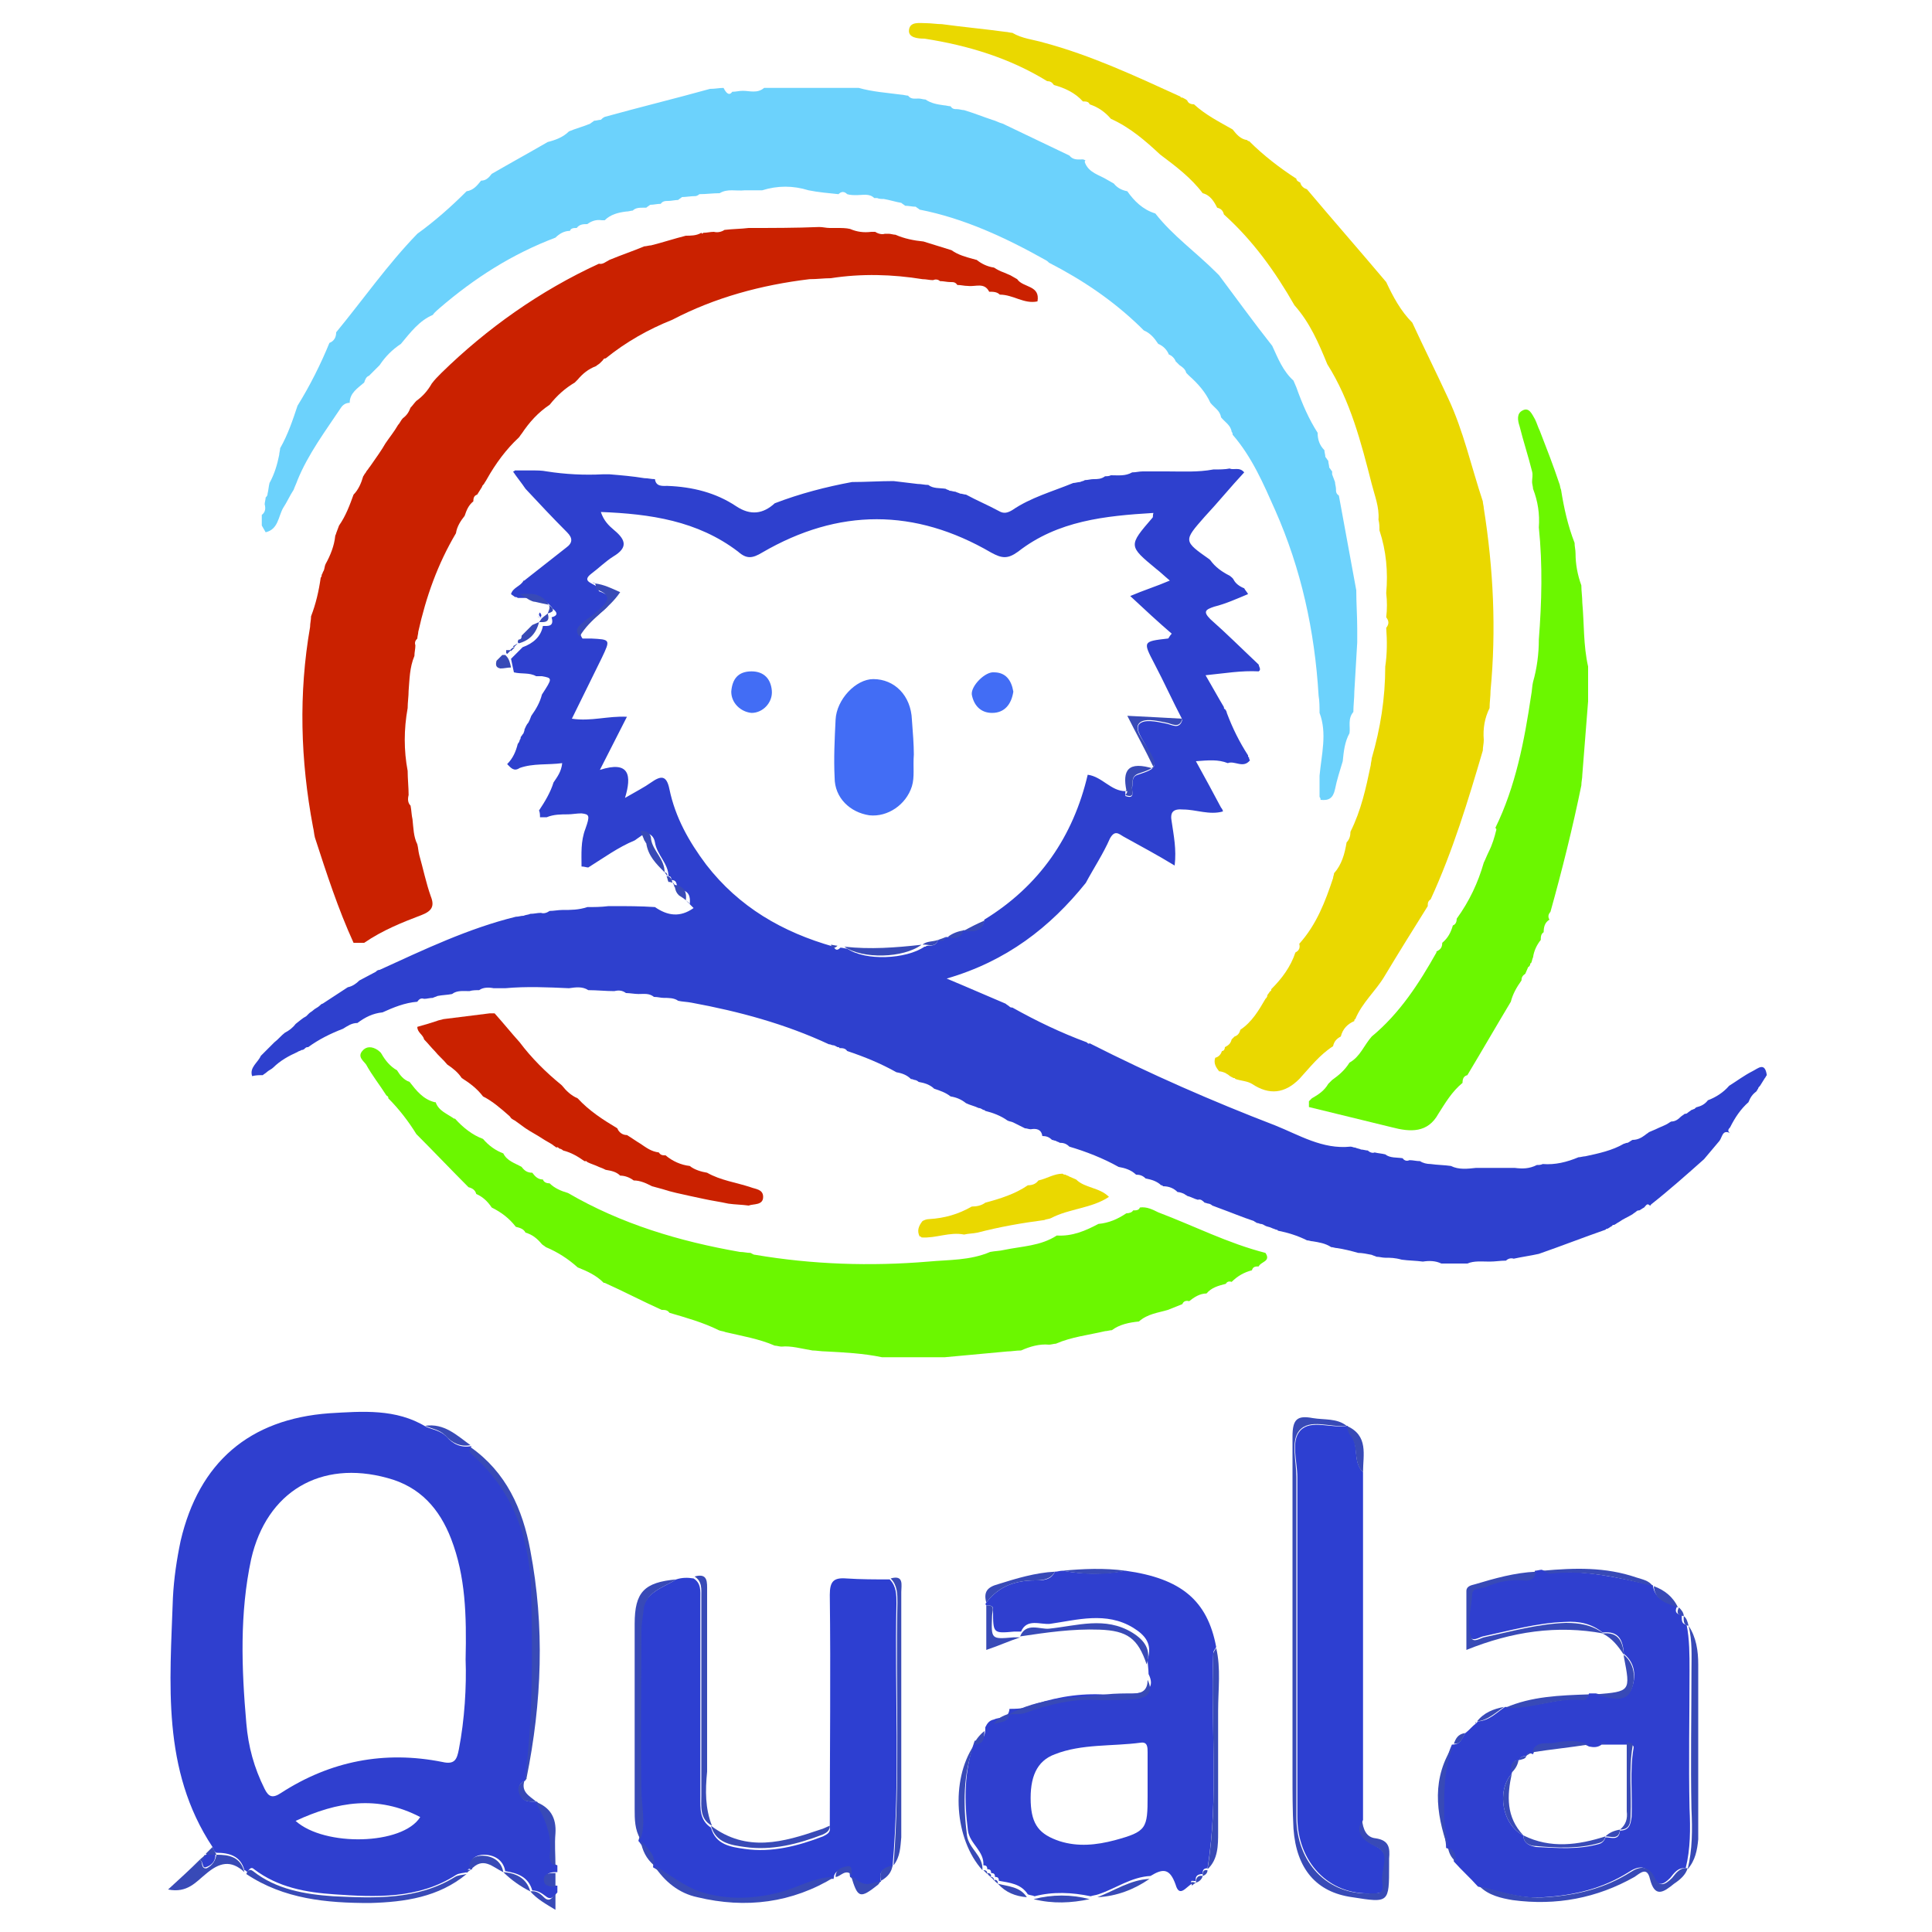 <?xml version="1.0" encoding="utf-8"?>
<!-- Generator: Adobe Illustrator 19.2.1, SVG Export Plug-In . SVG Version: 6.00 Build 0)  -->
<svg version="1.1" id="Layer_1" xmlns="http://www.w3.org/2000/svg" xmlns:xlink="http://www.w3.org/1999/xlink" x="0px" y="0px"
	 viewBox="0 0 200 200" style="enable-background:new 0 0 200 200;" xml:space="preserve">
<style type="text/css">
	.st0{fill:#2E40CE;}
	.st1{fill:#6CD2FC;}
	.st2{fill:#EAD800;}
	.st3{fill:#CA2100;}
	.st4{fill:#2F3FCF;}
	.st5{fill:#6BF700;}
	.st6{fill:#2D3FD1;}
	.st7{fill:#384AB7;}
	.st8{fill:#426DF5;}
</style>
<g id="nVBVcP.tif">
	<g>
		<path class="st0" d="M143.4,130.2c-0.3,0-0.6-0.1-0.9-0.1c-0.2-0.1-0.3-0.1-0.5-0.2c-0.5-0.1-1-0.2-1.4-0.2
			c-0.7-0.2-1.5-0.4-2.2-0.5c-0.2,0-0.4-0.1-0.6-0.1c-0.6-0.4-1.3-0.5-1.9-0.6c-0.2,0-0.4-0.1-0.6-0.1c-1-0.5-2-0.8-3-1l-0.1-0.1
			l-0.1,0c-0.2-0.1-0.3-0.1-0.5-0.2c-0.2-0.1-0.4-0.1-0.6-0.2c-0.2-0.1-0.3-0.2-0.5-0.2c-0.1,0-0.2-0.1-0.4-0.1
			c-0.1-0.1-0.2-0.1-0.3-0.2c-1.2-0.4-2.4-0.9-3.5-1.3c-0.3-0.1-0.5-0.2-0.8-0.3c-0.1-0.1-0.3-0.2-0.4-0.2c-0.1,0-0.3-0.1-0.4-0.1
			l0,0c-0.2-0.2-0.4-0.4-0.7-0.3c-0.4-0.1-0.7-0.3-1.1-0.4c-0.1-0.1-0.2-0.1-0.3-0.2c-0.2-0.1-0.5-0.2-0.7-0.2
			c-0.4-0.4-0.9-0.6-1.5-0.6l-0.1-0.1l-0.1,0c-0.4-0.4-1-0.6-1.6-0.7c-0.3-0.3-0.6-0.4-1-0.4c-0.5-0.5-1.2-0.7-1.8-0.8l0,0
			c-1.6-0.9-3.4-1.6-5.1-2.1c-0.3-0.3-0.6-0.4-1-0.4l0,0c-0.1-0.1-0.3-0.1-0.4-0.2c-0.1,0-0.3-0.1-0.4-0.1c-0.3-0.3-0.6-0.4-1-0.4
			c-0.1-0.7-0.6-0.8-1.2-0.7c-0.2,0-0.4-0.1-0.6-0.1c-0.4-0.2-0.8-0.4-1.2-0.6c-0.2-0.1-0.4-0.1-0.6-0.2c-0.7-0.5-1.5-0.8-2.3-1
			c-0.1-0.1-0.1-0.1-0.2-0.1c-0.2-0.1-0.3-0.2-0.5-0.2c-0.4-0.2-0.9-0.3-1.3-0.5c-0.5-0.4-1-0.6-1.6-0.7c-0.5-0.4-1.1-0.6-1.7-0.8
			c-0.4-0.4-1-0.6-1.6-0.7l0,0c-0.1-0.1-0.3-0.2-0.4-0.2c-0.1,0-0.2-0.1-0.4-0.1c-0.4-0.4-0.9-0.6-1.5-0.7c-1.6-0.9-3.3-1.6-5.1-2.2
			c-0.2-0.3-0.5-0.3-0.8-0.3c0-0.1-0.1-0.1-0.2-0.1c-0.2-0.1-0.3-0.2-0.5-0.2c-0.1,0-0.2-0.1-0.4-0.1c-4.5-2.1-9.3-3.4-14.2-4.3
			c-0.5-0.1-1-0.1-1.4-0.2c-0.4-0.3-1-0.3-1.5-0.3c-0.3,0-0.6-0.1-1-0.1c-0.5-0.4-1-0.3-1.6-0.3c-0.4,0-0.9-0.1-1.3-0.1
			c-0.4-0.3-0.8-0.3-1.2-0.2c-0.9,0-1.8-0.1-2.7-0.1c-0.6-0.4-1.3-0.3-2-0.2c-2.2-0.1-4.4-0.2-6.6,0c-0.1,0-0.2,0-0.4,0
			c-0.3,0-0.5,0-0.8,0c-0.5-0.1-1.1-0.1-1.5,0.2c-0.3,0-0.7,0-1,0.1c-0.6,0-1.3-0.1-1.8,0.3c-0.5,0.1-1,0.1-1.5,0.2
			c-0.2,0.1-0.3,0.1-0.5,0.2c-0.3,0-0.6,0.1-0.9,0.1c-0.3-0.1-0.5,0-0.7,0.3c-1.3,0.1-2.5,0.6-3.6,1.1c-1,0.1-1.8,0.5-2.6,1.1
			c-0.6,0-1,0.3-1.5,0.6c-1.3,0.5-2.5,1.1-3.6,1.9c-0.1,0-0.2,0-0.3,0.1c-0.1,0.1-0.2,0.2-0.4,0.2c-0.1,0.1-0.3,0.1-0.4,0.2
			c-0.9,0.4-1.8,0.9-2.5,1.6c-0.2,0.2-0.5,0.3-0.7,0.5c-0.1,0.1-0.3,0.2-0.4,0.3l0,0c-0.4,0-0.7,0-1.1,0.1l0,0
			c-0.3-0.9,0.6-1.4,0.9-2.1c0.1-0.1,0.2-0.2,0.3-0.3c0.4-0.4,0.7-0.7,1.1-1.1c0.4-0.3,0.7-0.7,1.1-1c0.4-0.2,0.8-0.5,1.1-0.9
			c0.4-0.3,0.7-0.6,1.1-0.8c0.1-0.1,0.2-0.2,0.3-0.3l0,0c0.1-0.1,0.3-0.2,0.4-0.3c0.2-0.2,0.5-0.3,0.7-0.5c0.1-0.1,0.2-0.2,0.3-0.2
			c0.9-0.6,1.7-1.1,2.6-1.7c0.5-0.1,0.9-0.4,1.2-0.7c0.6-0.3,1.1-0.6,1.7-0.9c0.1-0.1,0.2-0.2,0.4-0.2c4.6-2.1,9.2-4.3,14.1-5.5
			c0.3,0,0.5-0.1,0.8-0.1c0.2-0.1,0.5-0.1,0.7-0.2c0.4,0,0.7-0.1,1.1-0.1c0.3,0.1,0.6,0,0.9-0.2c0.4,0,0.9-0.1,1.3-0.1
			c0.9,0,1.7,0,2.6-0.3c0.7,0,1.4,0,2.2-0.1c0.1,0,0.2,0,0.4,0c1.5,0,2.9,0,4.4,0.1c1.3,0.9,2.6,1.1,4,0.1c-0.1-0.1-0.3-0.3-0.4-0.4
			l0,0c0.1-0.8-0.1-1.4-1-1.5c-0.1-0.1-0.2-0.2-0.3-0.4c-0.1-0.3-0.1-0.6-0.6-0.6l0,0c0-0.3-0.1-0.4-0.3-0.4l0,0
			c0-1.3-1.2-2.2-1.4-3.5c-0.1-0.6-0.5-1-1.1-0.9c-0.3,0.2-0.7,0.5-1,0.7c-1.7,0.7-3.2,1.8-4.8,2.8c-0.2,0-0.4-0.1-0.7-0.1
			c0-1.3-0.1-2.6,0.4-3.9c0.5-1.4,0.4-1.5-0.4-1.6c-0.5,0-1,0.1-1.4,0.1c-0.7,0-1.5,0-2.2,0.3c-0.2,0-0.5,0-0.7,0
			c0-0.2,0-0.5-0.1-0.7c0.6-0.9,1.2-1.9,1.5-2.9c0.4-0.6,0.8-1.1,0.9-2c-1.5,0.2-3,0-4.4,0.5c-0.6,0.4-0.9,0-1.3-0.4
			c0.6-0.6,0.9-1.3,1.1-2.1l0,0c0.1-0.1,0.2-0.3,0.2-0.4c0.1-0.1,0.1-0.2,0.1-0.3c0.1-0.1,0.2-0.3,0.3-0.4c0-0.1,0.1-0.2,0.1-0.4
			c0.1-0.2,0.2-0.5,0.4-0.7c0.1-0.2,0.2-0.4,0.3-0.7c0.5-0.7,0.9-1.4,1.1-2.2l0,0c1.1-1.7,1.1-1.7,0-1.9c-0.2,0-0.4,0-0.6,0
			c-0.7-0.4-1.5-0.2-2.3-0.4c-0.1-0.5-0.2-0.9-0.3-1.4c0.1-0.1,0.2-0.2,0.4-0.4c0.1-0.1,0.2-0.2,0.4-0.4c0.1-0.1,0.2-0.2,0.4-0.4
			c1.1-0.4,1.9-1.1,2.1-2.2l0,0c0.5,0,1.2,0.1,0.9-0.9l0,0c0.8-0.2,0.5-0.6,0.1-0.9l0,0c-0.7-1.1-1.9-1.1-3-1.1c-0.2,0-0.4,0-0.6,0
			c-0.1-0.1-0.2-0.1-0.3-0.1c-0.1-0.1-0.3-0.2-0.4-0.3c0.2-0.7,1-0.8,1.3-1.4c0.1,0,0.1,0,0.2-0.1c1.4-1.1,2.8-2.2,4.2-3.3
			c0.7-0.5,0.7-1,0.1-1.6c-1.5-1.5-2.9-3-4.3-4.5c-0.4-0.6-0.9-1.2-1.3-1.8l0.1,0l0.1-0.1c0.6,0,1.2,0,1.8,0c0.5,0,1,0,1.5,0.1
			c1.9,0.3,3.9,0.4,5.8,0.3c0.2,0,0.5,0,0.7,0c1.2,0.1,2.4,0.2,3.6,0.4c0.4,0,0.7,0.1,1.1,0.1c0.1,0.8,0.8,0.7,1.3,0.7
			c2.6,0.1,5,0.7,7.1,2.1c1.5,1,2.8,0.8,4-0.3l0,0c2.6-1,5.3-1.7,8-2.2c1.4,0,2.9-0.1,4.3-0.1c0.8,0.1,1.7,0.2,2.5,0.3
			c0.4,0,0.7,0.1,1.1,0.1c0.5,0.4,1.2,0.3,1.8,0.4l0,0c0.1,0.1,0.3,0.1,0.4,0.2c0.2,0,0.4,0.1,0.6,0.1c0.2,0.1,0.3,0.1,0.5,0.2
			c0.2,0,0.4,0.1,0.6,0.1c1.1,0.6,2.3,1.1,3.4,1.7c0.5,0.3,0.9,0.2,1.4-0.1c1.9-1.3,4.1-1.9,6.3-2.8c0.2,0,0.5-0.1,0.7-0.1
			c0.2-0.1,0.4-0.1,0.5-0.2c0.3,0,0.6-0.1,0.9-0.1c0.4,0,0.8,0,1.2-0.3c0.2,0,0.4,0,0.6-0.1c0.8,0,1.5,0.1,2.2-0.3
			c0.4,0,0.7-0.1,1.1-0.1c0.4,0,0.7,0,1.1,0c0.5,0,1,0,1.4,0c1.6,0,3.2,0.1,4.8-0.2c0.6,0,1.2,0,1.7-0.1c0.4,0.2,1-0.2,1.5,0.4
			c-1.4,1.5-2.7,3.1-4.1,4.6c-2.2,2.5-2.2,2.5,0.5,4.4l0.1,0.1c0.5,0.7,1.2,1.2,2,1.6l0,0c0.1,0.1,0.3,0.2,0.4,0.4l0,0
			c0.2,0.4,0.6,0.7,1.1,0.9c0.1,0.2,0.3,0.4,0.4,0.6c-1.2,0.5-2.3,1-3.5,1.3c-0.9,0.3-1.2,0.5-0.4,1.3c1.7,1.5,3.3,3.1,5,4.7
			c0,0.2,0.3,0.5,0,0.7c-1.8-0.1-3.5,0.2-5.5,0.4c0.7,1.2,1.3,2.3,1.9,3.3c0,0.1,0,0.2,0.1,0.2c0.1,0.1,0.2,0.3,0.2,0.4l0,0
			c0.6,1.6,1.3,3,2.2,4.4c0,0.1,0,0.2,0.1,0.2c0,0.1,0,0.2,0.1,0.3c-0.7,0.9-1.6,0-2.3,0.3c-1-0.4-2-0.3-3.3-0.2
			c1,1.8,1.8,3.3,2.6,4.8c0.1,0.1,0.2,0.3,0.2,0.4c-1.4,0.4-2.8-0.2-4.1-0.2c-1.1-0.1-1.4,0.3-1.2,1.3c0.2,1.4,0.5,2.8,0.3,4.5
			c-1.8-1.1-3.5-2-5.3-3c-0.5-0.3-0.9-0.7-1.4,0.2c-0.7,1.6-1.7,3.1-2.5,4.6l0,0c-3.7,4.6-8.2,8.1-14.4,9.9c2.4,1,4.2,1.8,6.1,2.6
			l0,0c0.1,0.1,0.3,0.2,0.4,0.3c0.1,0.1,0.2,0.1,0.3,0.1c2.5,1.4,5,2.6,7.7,3.6c0.1,0.1,0.2,0.2,0.3,0.1c6.3,3.2,12.7,6,19.2,8.5
			c2.5,1,4.9,2.5,7.8,2.2c0.2,0,0.3,0.1,0.5,0.1c0.2,0.1,0.4,0.1,0.6,0.2c0.2,0,0.5,0.1,0.7,0.1c0.2,0.2,0.5,0.3,0.7,0.2
			c0.4,0.1,0.7,0.1,1.1,0.2c0.5,0.4,1.2,0.3,1.8,0.4l0,0c0.2,0.3,0.5,0.3,0.7,0.2c0.4,0,0.7,0.1,1.1,0.1c0.3,0.2,0.7,0.3,1.1,0.3
			c0.7,0.1,1.4,0.1,2.1,0.2c0.8,0.4,1.7,0.3,2.6,0.2c1.3,0,2.7,0,4,0c0.8,0.1,1.5,0.1,2.3-0.3c0.2,0,0.4,0,0.6-0.1
			c1.3,0.1,2.5-0.2,3.7-0.7c0.2,0,0.5-0.1,0.7-0.1c1.4-0.3,2.8-0.6,4-1.3c0.1,0,0.2-0.1,0.4-0.1c0.2-0.1,0.3-0.2,0.5-0.3
			c0.5,0,0.9-0.2,1.3-0.5c0.1-0.1,0.3-0.2,0.4-0.3l0,0c0.2-0.1,0.5-0.2,0.7-0.3c0.4-0.2,0.7-0.3,1.1-0.5c0.2-0.1,0.3-0.2,0.5-0.3
			c0.4,0,0.7-0.2,1-0.5c0.1-0.1,0.3-0.2,0.4-0.3c0.1,0,0.2,0,0.3-0.1c0.1-0.1,0.3-0.2,0.4-0.3c0.1,0,0.2-0.1,0.3-0.1
			c0.1-0.1,0.2-0.2,0.3-0.2c0.4-0.1,0.8-0.3,1.1-0.7c0.8-0.3,1.6-0.8,2.2-1.5l0,0c0.8-0.5,1.6-1.1,2.4-1.5c0.6-0.3,1.3-1,1.5,0.4
			l0,0c-0.1,0.1-0.1,0.2-0.2,0.3c-0.2,0.3-0.3,0.5-0.5,0.8c-0.1,0.1-0.2,0.2-0.2,0.3c-0.1,0.1-0.1,0.2-0.2,0.3
			c-0.4,0.3-0.6,0.6-0.8,1.1l0,0c-0.8,0.7-1.4,1.6-1.9,2.6c-0.2,0.2-0.3,0.4,0,0.6l0,0c-0.8-0.4-0.8,0.4-1.1,0.8
			c-0.5,0.6-1.1,1.3-1.6,1.9l0,0c-1.8,1.6-3.6,3.2-5.5,4.7c0,0.1-0.1,0.1-0.1,0.1c-0.3-0.3-0.4,0-0.6,0.2l0,0
			c-0.2,0.1-0.3,0.2-0.5,0.3c-0.1,0-0.2,0-0.3,0.1c-0.1,0.1-0.3,0.2-0.4,0.3c-0.5,0.3-1,0.5-1.4,0.8c-0.2,0.1-0.3,0.2-0.5,0.3
			c-0.1,0-0.2,0-0.2,0.1c-0.2,0.1-0.3,0.2-0.5,0.3l-0.1,0l-0.1,0.1c-2.3,0.8-4.6,1.7-6.9,2.5c-0.9,0.2-1.7,0.3-2.6,0.5
			c-0.3-0.1-0.6,0-0.8,0.2c-0.6,0-1.1,0.1-1.7,0.1c-0.8,0-1.6-0.1-2.3,0.2c-0.9,0-1.8,0-2.7,0c-0.6-0.3-1.3-0.3-1.9-0.2
			c-0.7-0.1-1.5-0.1-2.2-0.2C144.4,130.2,143.9,130.2,143.4,130.2z M97.1,97.3c0.4,0.1,0.6,0.1,0.8-0.3l0.1,0
			c0.7,0.1,1.4,0.1,1.7-0.7l0,0c0.9,0,2,0.2,2.2-1.1c5.7-3.5,9.2-8.6,10.7-15c1.5,0.2,2.4,1.7,3.9,1.7l0,0c0,0.2,0,0.3,0,0.5
			c1.1,0.4,0.6-0.6,0.7-0.9c0.1-0.5-0.1-1.1,0.6-1.3c2.1-0.7,2-0.8,1-2.7c-0.4-0.8-1.3-1.9-0.9-2.5c0.5-0.6,1.8-0.3,2.8-0.1
			c0.6,0.1,1.4,0.7,1.7-0.4c-1-1.9-1.9-3.9-2.9-5.8c-1.2-2.3-1.2-2.3,1.4-2.6c0.1,0,0.1-0.2,0.4-0.5c-1.4-1.2-2.8-2.5-4.3-3.9
			c1.4-0.6,2.7-1,4.1-1.6c-0.6-0.5-1-0.9-1.4-1.2c-2.9-2.4-2.9-2.4-0.4-5.3c0.1-0.1,0-0.2,0.1-0.5c-5,0.3-9.9,0.8-14,4
			c-1.1,0.8-1.7,0.7-2.8,0.1c-7.9-4.6-15.8-4.6-23.7,0c-1,0.6-1.6,0.7-2.5-0.1c-4.2-3.2-9.1-3.9-14.2-4.1c0.3,0.9,0.8,1.4,1.4,1.9
			c1.2,1,1.4,1.8-0.1,2.7c-0.8,0.5-1.5,1.2-2.3,1.8c-0.9,0.7-0.1,0.9,0.4,1.2c0.1,0.1,0.2,0.1,0.3,0.1l0,0c0,0.2,0.1,0.5,0.1,0.5
			c2,0.7,1,1.6,0.1,2.3c-0.4,0.4-1,0.7-1.4,1.1c-0.4,0.4-0.9,0.8-0.4,1.5c0.3,0,0.6,0,0.9,0c2,0.1,2,0.1,1.1,2c-1,2-2,4.1-3.1,6.3
			c2,0.3,3.7-0.3,5.7-0.2c-0.9,1.8-1.8,3.5-2.8,5.5c3.1-1,3.3,0.6,2.6,2.9c1.2-0.7,2-1.1,2.7-1.6c1-0.7,1.6-0.8,1.9,0.7
			c0.6,2.9,2,5.4,3.8,7.8c3.4,4.4,7.9,7,13.2,8.5c0.2,0.4,0.4,0.4,0.7,0.1c0.2,0,0.5,0.1,0.7,0.1c1.9,1.3,6.1,1.1,8-0.2l0.1,0
			C96.1,97.7,96.8,98.2,97.1,97.3L97.1,97.3z"/>
		<path class="st1" d="M75.8,9.5c0.4,0,0.7-0.1,1.1-0.1c0.7,0,1.5,0.3,2.2-0.3c3.3,0,6.5,0,9.8,0c1.4,0.4,2.9,0.5,4.4,0.7
			c0.2,0,0.5,0.1,0.7,0.1c0.3,0.4,0.7,0.3,1.1,0.3c0.2,0,0.5,0.1,0.7,0.1c0.6,0.4,1.2,0.5,1.9,0.6c0.2,0,0.5,0.1,0.7,0.1
			c0.2,0.3,0.4,0.3,0.7,0.3c0.2,0,0.5,0.1,0.7,0.1c1,0.3,2,0.7,2.9,1c0.4,0.1,0.7,0.3,1.1,0.4c2.3,1.1,4.6,2.2,6.9,3.3
			c0.4,0.5,0.9,0.4,1.4,0.4c0.1,0,0.2,0.1,0.3,0.1c-0.1,0-0.1,0.1-0.1,0.2c0.4,1.1,1.5,1.3,2.3,1.8c0.2,0.1,0.5,0.3,0.7,0.4
			c0.4,0.5,0.9,0.7,1.4,0.8l0,0c0.7,1,1.6,1.9,2.9,2.3c1.8,2.3,4.2,4,6.3,6.1c0.1,0.1,0.2,0.2,0.3,0.3c1.8,2.4,3.6,4.9,5.5,7.3l0,0
			c0.6,1.3,1.1,2.6,2.2,3.6c0.1,0.2,0.2,0.5,0.3,0.7c0.6,1.7,1.3,3.3,2.2,4.7c0,0.7,0.2,1.3,0.7,1.8c0,0.2,0.1,0.5,0.1,0.7
			c0.1,0.1,0.2,0.3,0.3,0.4c0,0.2,0.1,0.5,0.1,0.7c0.1,0.1,0.2,0.3,0.3,0.4c0,0.1,0,0.2,0,0.3c0.1,0.3,0.2,0.5,0.3,0.8
			c0,0.2,0.1,0.5,0.1,0.7c0,0.3,0,0.5,0.3,0.7l0,0c0.6,3.3,1.2,6.5,1.8,9.8c0,1.3,0.1,2.7,0.1,4c0,0.5,0,1,0,1.4
			c-0.1,1.7-0.2,3.4-0.3,5.1c0,0.7-0.1,1.4-0.1,2.1c-0.6,0.7-0.3,1.5-0.4,2.2c-0.5,0.9-0.6,1.9-0.7,2.9c-0.3,1-0.6,1.9-0.8,2.9
			c-0.2,0.9-0.6,1.2-1.5,1.1c0-0.1,0-0.2-0.1-0.3c0-0.4,0-0.7,0-1.1c0-0.4,0-0.7,0-1.1c0.2-2.2,0.8-4.4,0-6.5c0-0.6,0-1.2-0.1-1.8
			c-0.4-6.7-1.8-13.1-4.5-19.2c-1.2-2.7-2.4-5.5-4.4-7.8c0-0.1,0-0.2-0.1-0.3c-0.1-0.7-0.7-1-1.1-1.5c-0.1-0.7-0.7-1-1.1-1.5
			c-0.5-1.1-1.3-2-2.2-2.8l0,0c-0.1-0.1-0.2-0.2-0.3-0.3c-0.1-0.4-0.4-0.6-0.7-0.8c-0.1-0.1-0.2-0.2-0.4-0.4
			c-0.1-0.3-0.4-0.6-0.7-0.7c-0.2-0.5-0.6-0.9-1.1-1.1c-0.4-0.6-0.8-1.1-1.5-1.4c-0.1-0.1-0.3-0.3-0.4-0.4c-2.8-2.7-5.9-4.8-9.4-6.6
			c-0.1-0.1-0.2-0.2-0.4-0.3c-4.1-2.3-8.4-4.3-13-5.2c-0.1-0.1-0.3-0.2-0.4-0.3c-0.4,0-0.7-0.1-1.1-0.1c-0.1-0.1-0.3-0.2-0.4-0.3
			c-0.6-0.1-1.2-0.3-1.8-0.4c-0.2,0-0.5,0-0.7-0.1c-0.1,0-0.2,0-0.3,0c-0.5-0.5-1.2-0.3-1.8-0.3c-0.3,0-0.7,0-1-0.1
			c-0.3-0.3-0.6-0.3-0.9,0c-1-0.1-2.1-0.2-3.1-0.4c-1.6-0.5-3.2-0.5-4.8,0c-0.6,0-1.2,0-1.8,0c-0.9,0.1-1.8-0.2-2.6,0.3
			c-0.7,0-1.4,0.1-2.1,0.1c-0.1,0.1-0.3,0.2-0.4,0.2c-0.5,0-1,0.1-1.4,0.1c-0.1,0.1-0.3,0.2-0.4,0.3c-0.3,0-0.7,0.1-1,0.1
			c-0.3,0-0.6,0-0.8,0.3c-0.4,0-0.7,0.1-1.1,0.1c-0.1,0.1-0.3,0.2-0.4,0.3c-0.1,0-0.2,0-0.3,0c-0.4,0-0.8,0-1.1,0.3
			c-0.2,0-0.4,0.1-0.7,0.1c-0.8,0.1-1.6,0.3-2.2,0.9c-0.1,0-0.2,0-0.3,0c-0.6-0.1-1.1,0.1-1.5,0.4c-0.4,0-0.8,0-1.1,0.4
			c-0.3,0-0.6,0-0.7,0.3c-0.6,0-1.1,0.3-1.5,0.7c-4.5,1.7-8.4,4.2-12,7.3c-0.2,0.2-0.5,0.4-0.7,0.7c-1.4,0.6-2.3,1.8-3.3,3l0,0
			c-0.9,0.6-1.6,1.3-2.2,2.2c-0.3,0.3-0.5,0.5-0.8,0.8c-0.1,0.1-0.2,0.2-0.3,0.3c-0.3,0.1-0.4,0.4-0.5,0.7c-0.7,0.6-1.5,1.1-1.5,2.1
			c0,0,0,0,0,0c-0.4,0-0.7,0.2-0.9,0.5c-1.6,2.4-3.4,4.8-4.5,7.5c-0.1,0.3-0.3,0.7-0.4,1c-0.4,0.6-0.7,1.3-1.1,1.9
			c-0.5,0.9-0.5,2.2-1.8,2.5l0,0c-0.1-0.2-0.3-0.5-0.4-0.7c0-0.4,0-0.7,0-1.1c0.4-0.3,0.4-0.7,0.3-1.1c0-0.2,0.1-0.5,0.1-0.7
			c0.1-0.1,0.2-0.2,0.2-0.4c0.1-0.4,0.1-0.7,0.2-1.1c0.5-0.9,0.8-1.9,1-2.9c0-0.2,0.1-0.5,0.1-0.7c0.8-1.4,1.3-2.9,1.8-4.4l0,0
			c1.3-2.1,2.4-4.3,3.3-6.5l0,0c0.5-0.2,0.7-0.6,0.7-1.1l0,0c2.8-3.4,5.3-7,8.4-10.2c0,0,0,0,0,0c1.8-1.3,3.5-2.8,5.1-4.4l0,0
			c0.7-0.1,1.1-0.6,1.5-1.1c0.5,0,0.8-0.3,1.1-0.7c1.9-1.1,3.9-2.2,5.8-3.3l0,0c0.8-0.2,1.6-0.5,2.2-1.1c0.7-0.3,1.5-0.5,2.2-0.8
			c0.1-0.1,0.3-0.2,0.4-0.3c0.2,0,0.5-0.1,0.7-0.1c0.1-0.1,0.2-0.2,0.4-0.3l0,0c3.6-1,7.3-1.9,10.9-2.9c0.5,0,1-0.1,1.4-0.1
			C75.3,9.9,75.6,9.8,75.8,9.5z"/>
		<path class="st2" d="M148.1,93.1c-0.3,0.2-0.3,0.4-0.3,0.7c-1.5,2.4-3,4.8-4.5,7.3c-0.9,1.5-2.3,2.7-3,4.4c-0.1,0-0.1,0.1-0.1,0.2
			c-0.7,0.3-1.2,0.8-1.4,1.6l0,0c-0.4,0.2-0.7,0.5-0.8,1l0.1,0l-0.1,0c-1.4,0.9-2.4,2.2-3.5,3.4c-1.5,1.5-3.1,1.7-4.9,0.5
			c-0.5-0.3-1.1-0.3-1.7-0.5l-0.1-0.1l-0.1,0c-0.2-0.1-0.4-0.2-0.5-0.3l0,0c-0.1-0.1-0.2-0.1-0.3-0.2c-0.2-0.1-0.5-0.2-0.7-0.2
			c-0.3-0.4-0.6-0.8-0.4-1.4c0.4-0.1,0.6-0.4,0.7-0.7c0.2,0,0.3-0.2,0.3-0.4c0.4-0.2,0.6-0.4,0.7-0.8c0.1-0.1,0.2-0.2,0.3-0.3
			c0.3-0.1,0.5-0.3,0.6-0.7c1.2-0.8,1.9-2,2.6-3.2c0.1-0.1,0.2-0.2,0.2-0.4c0.1-0.1,0.2-0.3,0.3-0.4c0.1,0,0.1-0.1,0.1-0.2
			c1.1-1.1,2-2.3,2.5-3.8c0.4-0.2,0.5-0.5,0.4-0.9c1.8-2,2.7-4.4,3.5-6.8c0-0.2,0.1-0.3,0.1-0.5c0.8-0.9,1.1-2,1.3-3.2
			c0.3-0.3,0.4-0.7,0.4-1.1c1.1-2.2,1.6-4.5,2.1-6.9c0-0.2,0.1-0.5,0.1-0.7c0.9-3.1,1.4-6.2,1.4-9.5c0.2-1.3,0.2-2.7,0.1-4
			c0.3-0.4,0.3-0.7,0-1.1c0.1-0.8,0.1-1.7,0-2.5c0.2-2.2,0-4.4-0.7-6.5c0-0.4,0-0.7-0.1-1.1c0.1-1.3-0.4-2.5-0.7-3.7
			c-1.1-4.3-2.2-8.6-4.6-12.4l0,0c-0.9-2.2-1.8-4.3-3.4-6.1c-2-3.5-4.3-6.7-7.3-9.4c-0.1-0.4-0.3-0.6-0.7-0.7
			c-0.3-0.6-0.7-1.3-1.5-1.5l0,0c-1.2-1.6-2.8-2.8-4.4-4l0,0c-1.5-1.4-3.1-2.8-5.1-3.7l0,0c-0.6-0.7-1.3-1.2-2.2-1.5
			c-0.1-0.3-0.4-0.3-0.7-0.3c-0.8-0.9-1.9-1.4-3-1.7c-0.2-0.3-0.4-0.4-0.7-0.4c-3.9-2.4-8.2-3.7-12.7-4.4C95,4,94,3.9,94.1,3.1
			c0.1-0.9,1.1-0.7,1.8-0.7c0.5,0,1.1,0.1,1.6,0.1c2.2,0.3,4.4,0.5,6.6,0.8c0.2,0,0.5,0.1,0.7,0.1c1,0.6,2.2,0.7,3.2,1
			c4.9,1.3,9.6,3.5,14.2,5.6c0,0.1,0.1,0.1,0.2,0.1c0.2,0.1,0.4,0.2,0.5,0.3c0.1,0.3,0.4,0.4,0.7,0.4c1.2,1.1,2.6,1.8,4,2.6l0,0
			c0.4,0.5,0.8,1,1.5,1.1l0.1,0.1c0,0,0.1,0,0.1,0c1.5,1.5,3.2,2.8,4.9,3.9l0,0c0,0.2,0.2,0.3,0.4,0.4c0.1,0.4,0.4,0.6,0.7,0.7
			c2.7,3.2,5.5,6.4,8.2,9.6c0,0,0,0,0,0c0.7,1.5,1.5,3,2.7,4.2l0,0c1.2,2.6,2.5,5.2,3.7,7.8c1.6,3.4,2.4,7.1,3.6,10.7
			c0,0.2,0.1,0.5,0.1,0.7c1,6.3,1.3,12.6,0.7,18.9c0,0.6-0.1,1.2-0.1,1.8c-0.5,1-0.7,2.1-0.6,3.3c0,0.4-0.1,0.7-0.1,1.1
			C152,82.8,150.4,88.1,148.1,93.1z"/>
		<path class="st3" d="M39.9,45.9c0.4-0.6,0.9-1.2,1.3-1.9c0.2-0.2,0.3-0.5,0.5-0.7c0.4-0.3,0.6-0.6,0.8-1.1
			c0.2-0.2,0.4-0.5,0.6-0.7c0.7-0.5,1.2-1.1,1.6-1.8c0.3-0.4,0.6-0.7,1-1.1C50.4,34,55.9,30.1,62,27.3c0.4,0.1,0.7-0.2,1.1-0.4
			c1.2-0.5,2.4-0.9,3.6-1.4c0.2,0,0.5-0.1,0.7-0.1c1.2-0.3,2.4-0.7,3.6-1c0.5,0,1.1,0,1.6-0.3l0.1,0.1l0.1-0.1
			c0.4,0,0.7-0.1,1.1-0.1c0.4,0.1,0.8,0,1.1-0.2c0.8-0.1,1.7-0.1,2.5-0.2c2.4,0,4.9,0,7.3-0.1c0.4,0,0.7,0.1,1.1,0.1
			c0.2,0,0.5,0,0.7,0c0.5,0,1,0,1.4,0.1c0.7,0.3,1.4,0.4,2.2,0.3c0.1,0,0.3,0,0.4,0c0.3,0.2,0.7,0.3,1,0.2c0.1,0,0.3,0,0.4,0
			c0.2,0,0.5,0.1,0.7,0.1c0.9,0.4,1.9,0.6,2.9,0.7c1,0.3,1.9,0.6,2.9,0.9c0.7,0.5,1.5,0.7,2.2,0.9c0.1,0,0.3,0.1,0.4,0.1
			c0.5,0.4,1.1,0.7,1.8,0.8c0.3,0.2,0.7,0.4,1,0.5c0.2,0.1,0.5,0.2,0.7,0.3c0.2,0.1,0.5,0.3,0.7,0.4c0.6,0.9,2.4,0.6,2.1,2.3
			l0.1,0.1l-0.1-0.1c-1.4,0.3-2.5-0.7-3.9-0.7c-0.3-0.3-0.7-0.3-1.1-0.3c-0.5-1-1.4-0.5-2.2-0.6c-0.4,0-0.7-0.1-1.1-0.1
			c-0.2-0.3-0.4-0.3-0.7-0.3c-0.4,0-0.7-0.1-1.1-0.1c-0.2-0.2-0.5-0.2-0.7-0.1c-0.4,0-0.7-0.1-1.1-0.1c-3.1-0.5-6.3-0.6-9.5-0.1
			c-0.7,0-1.4,0.1-2.2,0.1c-5,0.6-9.8,1.9-14.2,4.2c-2.5,1-4.8,2.3-6.9,4c-0.1,0-0.2,0-0.3,0.2c-0.1,0.1-0.2,0.2-0.3,0.3
			c-0.1,0.1-0.3,0.2-0.4,0.3c-0.8,0.3-1.4,0.8-1.9,1.4c-0.1,0.1-0.2,0.2-0.3,0.3c-1,0.6-1.8,1.3-2.6,2.3c0,0,0,0,0,0
			c-1.2,0.8-2.1,1.8-2.9,3c-0.1,0.1-0.2,0.3-0.3,0.4c-1.3,1.2-2.4,2.7-3.3,4.3c-0.1,0.2-0.2,0.3-0.3,0.5c-0.1,0.1-0.2,0.2-0.2,0.3
			c-0.2,0.3-0.3,0.5-0.5,0.8c-0.3,0.1-0.4,0.3-0.4,0.7l0,0c-0.5,0.4-0.7,0.9-0.9,1.5c-0.4,0.5-0.8,1.1-0.9,1.8
			c-1.9,3.2-3.1,6.6-3.9,10.2c0,0.2-0.1,0.5-0.1,0.7c-0.2,0.2-0.3,0.4-0.2,0.7c0,0.4-0.1,0.7-0.1,1.1c-0.5,1.2-0.5,2.4-0.6,3.6
			c0,0.6-0.1,1.2-0.1,1.8c-0.4,2.2-0.4,4.4,0,6.5c0,0.8,0.1,1.7,0.1,2.5c-0.1,0.4-0.1,0.8,0.2,1.1c0.1,0.5,0.1,1,0.2,1.4
			c0.1,0.9,0.1,1.8,0.5,2.6c0.1,0.4,0.1,0.7,0.2,1.1c0.4,1.4,0.7,2.9,1.2,4.3c0.4,1,0.1,1.5-0.9,1.9c-2.1,0.8-4.1,1.6-6,2.9
			c-0.4,0-0.7,0-1.1,0c-1.6-3.5-2.8-7.2-4-10.9c-0.1-0.4-0.1-0.7-0.2-1.1c-1.3-6.9-1.5-13.8-0.3-20.7c0-0.4,0.1-0.7,0.1-1.1
			c0.5-1.3,0.8-2.6,1-4c0.1-0.1,0.1-0.2,0.1-0.3c0.1-0.1,0.1-0.3,0.2-0.4c0.1-0.2,0.1-0.5,0.2-0.7c0.5-0.9,0.9-1.9,1-2.9l0,0
			c0-0.1,0.1-0.2,0.1-0.3c0.1-0.3,0.2-0.5,0.3-0.8c0.7-1,1.1-2.1,1.5-3.2l0,0c0.5-0.5,0.8-1.2,1-1.9l0,0c0.1-0.1,0.1-0.2,0.2-0.3
			c0.1-0.1,0.1-0.2,0.2-0.3c0.1-0.1,0.2-0.3,0.3-0.4C39,47.3,39.5,46.6,39.9,45.9z"/>
		<path class="st4" d="M22,191.2c-5.3-8-4.4-17-4.1-25.8c0.1-2,0.4-4,0.8-5.9c1.9-8.1,7.1-12.6,15.4-13.2c3.4-0.2,6.9-0.5,10,1.4
			c0.7,0.3,1.5,0.4,2.1,1c0.7,0.8,1.5,1.2,2.6,1l0,0c-0.3,0.5,0.1,0.7,0.4,1c4.2,3.9,5.8,8.9,5.9,14.3c0.1,6.4,0.3,12.9-0.7,19.3
			l0,0c-0.7,0.3-0.8,0.8-0.5,1.5c0.3,0.8,1,0.7,1.7,0.7l0,0c1,1.7,1.8,3.5,1.5,5.6c-0.1,0.4,0,0.8,0.6,1c0,0.2,0,0.5,0,0.7
			c-0.5,0-1.2,0-1.2,0.7c0,0.7,0.7,0.7,1.2,0.7c0,0.2,0,0.5,0,0.7c-0.3,0.3-0.6,0.9-1.2,0.4c-0.4-0.3-0.8-0.6-1.4-0.6l0.1,0
			c0,0-0.1,0-0.1,0c-0.4-1.4-1.5-1.8-2.8-2l0,0c-0.2-1.2-1.2-1.7-2.2-1.7c-0.6,0-1.7,0.3-1.2,1.5l-0.1,0c-0.3-0.1-0.4,0-0.4,0.3
			c0,0,0,0,0,0c-0.4,0.1-0.9,0.1-1.2,0.3c-3.9,2.5-8.3,2.3-12.6,2c-2.9-0.2-5.8-0.7-8.3-2.6c-0.3-0.3-0.5,0-0.7,0.3
			c-0.1-0.1-0.2-0.2-0.3-0.2c-0.4-1.5-1.6-1.8-2.9-1.8C22.2,191.7,22.1,191.5,22,191.2z M48.2,171.8c0.1-4.6,0-8.6-1.5-12.5
			c-1.2-3.1-3.2-5.4-6.6-6.3c-6.9-1.9-12.5,1.4-14.1,8.4c-1.2,5.6-1,11.3-0.5,17c0.2,2.4,0.8,4.6,1.9,6.8c0.4,0.8,0.8,1,1.7,0.4
			c5.1-3.3,10.7-4.4,16.7-3.2c1.3,0.3,1.5-0.3,1.7-1.3C48.1,178,48.3,174.6,48.2,171.8z M30.6,188.5c3,2.7,11.1,2.5,12.9-0.4
			C39.1,185.8,34.9,186.5,30.6,188.5z"/>
		<path class="st5" d="M80.9,139.4c-0.2,0-0.5-0.1-0.7-0.1c-1.6-0.7-3.4-1-5.1-1.4c-0.2-0.1-0.5-0.1-0.7-0.2
			c-1.6-0.8-3.4-1.3-5.1-1.8c-0.2-0.3-0.5-0.3-0.8-0.3c-2-0.9-3.9-1.9-5.9-2.8l-0.1,0c-0.8-0.8-1.7-1.2-2.7-1.6l0,0
			c-1-0.9-2.1-1.6-3.3-2.1c-0.1-0.1-0.3-0.2-0.4-0.3c-0.5-0.6-1-1-1.7-1.2c-0.2-0.4-0.6-0.5-1-0.6c-0.7-0.9-1.5-1.5-2.5-2l0,0.1
			l0-0.1c-0.4-0.6-0.9-1.1-1.6-1.4c-0.1-0.4-0.4-0.6-0.8-0.7c-1.8-1.8-3.6-3.7-5.4-5.5l0,0c-0.8-1.3-1.8-2.6-2.9-3.7
			c0-0.1,0-0.2-0.2-0.3c-0.7-1.1-1.5-2.1-2.1-3.2c-0.3-0.4-0.9-0.8-0.4-1.4c0.4-0.5,1-0.5,1.6-0.1c0.1,0.1,0.3,0.2,0.4,0.4
			c0.4,0.7,0.9,1.3,1.6,1.7c0.3,0.5,0.7,1,1.3,1.2l0,0c0.7,0.9,1.4,1.8,2.6,2.1l0.1,0c0.3,0.9,1.2,1.2,1.9,1.7l0.1,0
			c0.8,0.9,1.8,1.7,2.9,2.1l0,0c0.6,0.7,1.3,1.2,2.1,1.5l0,0c0.4,0.8,1.2,1,1.9,1.4c0.3,0.4,0.6,0.6,1.1,0.6
			c0.3,0.4,0.6,0.7,1.1,0.7c0.1,0.3,0.4,0.4,0.7,0.4c0.5,0.5,1.2,0.8,1.9,1l0,0c5.5,3.2,11.5,5,17.8,6.1c0.4,0,0.7,0.1,1.1,0.1
			c0.2,0.1,0.3,0.2,0.5,0.2c5.9,1,11.9,1.2,17.9,0.7c2.1-0.2,4.3-0.1,6.4-1c0.5-0.1,1-0.1,1.4-0.2c1.9-0.4,3.8-0.4,5.5-1.5l0,0
			c1.6,0.1,3-0.5,4.3-1.2c1.1-0.1,2-0.5,2.9-1.1c0.3,0,0.6-0.1,0.7-0.3c0.3,0,0.6,0,0.7-0.3c0.7-0.1,1.3,0.2,1.9,0.5
			c3.7,1.4,7.2,3.2,11.1,4.2c0,0,0,0,0,0c0.6,0.9-0.5,0.9-0.7,1.4c-0.3,0-0.6,0-0.7,0.4c-0.8,0.2-1.5,0.6-2.1,1.2
			c-0.3-0.1-0.5,0-0.6,0.2c-0.8,0.2-1.5,0.4-2,1c-0.7,0-1.3,0.4-1.8,0.8c-0.3-0.1-0.6,0-0.7,0.3c-0.5,0.2-1,0.4-1.5,0.6
			c-1,0.3-2.1,0.4-3,1.2c0,0,0,0,0,0c-1,0.1-2,0.3-2.8,0.9c-0.2,0-0.5,0.1-0.7,0.1c-1.7,0.4-3.5,0.6-5.1,1.3c-0.2,0-0.5,0.1-0.7,0.1
			c-1-0.1-2,0.2-2.9,0.6c-0.5,0-1,0.1-1.4,0.1c-2.2,0.2-4.4,0.4-6.5,0.6c-2.2,0-4.4,0-6.5,0c-1.9-0.4-3.9-0.5-5.8-0.6
			c-0.5,0-1-0.1-1.4-0.1C82.9,139.6,81.9,139.3,80.9,139.4z"/>
		<path class="st5" d="M154.9,85.9c0-0.1,0-0.1-0.1-0.2c2.1-4.3,3-9,3.7-13.7c0.1-0.5,0.1-1,0.2-1.4c0.4-1.4,0.6-2.9,0.6-4.4
			c0.3-3.9,0.4-7.7,0-11.6c0.1-1.4-0.1-2.7-0.6-4c0-0.2-0.1-0.5-0.1-0.7c0-0.4,0.1-0.7,0-1.1c-0.4-1.6-0.9-3.1-1.3-4.7
			c-0.2-0.6-0.3-1.3,0.3-1.6c0.7-0.4,1,0.4,1.3,0.9c0.2,0.4,0.3,0.8,0.5,1.2c0.7,1.8,1.4,3.6,2,5.4c0.1,0.2,0.1,0.5,0.2,0.7
			c0.3,1.9,0.7,3.7,1.4,5.5c0,0.4,0.1,0.7,0.1,1.1c0,1.1,0.2,2.2,0.6,3.3c0,0.6,0.1,1.2,0.1,1.8c0.2,2.2,0.1,4.4,0.6,6.6
			c0,1.2,0,2.4,0,3.6c-0.2,2.5-0.4,5.1-0.6,7.6c0,0.4-0.1,0.7-0.1,1.1c-0.9,4.4-2,8.8-3.2,13.1c-0.2,0.2-0.3,0.5-0.1,0.8
			c-0.5,0.3-0.6,0.8-0.6,1.3c-0.3,0.2-0.3,0.5-0.3,0.8c-0.4,0.5-0.7,1.1-0.8,1.8c-0.1,0.2-0.1,0.4-0.2,0.6c-0.1,0-0.1,0.1-0.1,0.2
			c-0.1,0.1-0.1,0.2-0.2,0.2c-0.1,0.2-0.2,0.5-0.3,0.7c-0.3,0.2-0.4,0.4-0.4,0.7c-0.5,0.7-0.9,1.4-1.1,2.2c-1.5,2.5-3,5.1-4.5,7.6
			c-0.4,0.1-0.5,0.4-0.5,0.8c-1.1,0.9-1.8,2.1-2.5,3.2c-1.1,2-2.9,1.9-4.8,1.4c-2.9-0.7-5.7-1.4-8.6-2.1l0,0c0-0.2,0-0.4,0-0.6
			c0.1-0.1,0.2-0.2,0.3-0.3c0.7-0.4,1.3-0.8,1.7-1.5c0.1-0.1,0.3-0.3,0.4-0.4c0.7-0.5,1.3-1,1.8-1.8c1.1-0.6,1.5-1.8,2.3-2.7
			c2.9-2.4,4.9-5.5,6.7-8.7c0,0,0-0.1,0-0.1c0.4-0.2,0.6-0.4,0.6-0.9l0,0c0.6-0.5,0.9-1.1,1.1-1.8c0.3-0.1,0.4-0.4,0.4-0.7
			c1.3-1.8,2.2-3.7,2.8-5.8c0.2-0.4,0.3-0.7,0.5-1.1C154.5,87.4,154.7,86.7,154.9,85.9z"/>
		<path class="st4" d="M102.1,166.2c-0.1-0.1-0.1-0.2,0-0.3c1.3-1.7,3-2.3,5.1-2.3c0.7,0,1.6,0,2-0.9c0.3,0,0.5-0.1,0.8-0.1
			c2.2,0.4,4.3,0.4,6.5,0c5.8,0.8,8.5,3.1,9.4,7.9c-0.1,0.2-0.3,0.4-0.3,0.6c-0.3,7.4,0.6,14.9-0.6,22.3c0,0,0,0,0,0
			c-0.5,0-0.5,0.3-0.5,0.6l0,0c-0.5,0-0.8,0.2-0.7,0.7l0,0c-0.2,0.1-0.7-0.2-0.4,0.3c-0.6,0.3-1.3,1.5-1.7,0.1
			c-0.6-1.7-1.3-1.7-2.6-0.9c-2,0.1-3.6,1.3-5.4,1.9c-0.3,0.1-0.5,0.1-0.8,0.2c-1.9-0.4-3.9-0.5-5.8,0c-0.2-0.1-0.5-0.1-0.7-0.2
			c-0.7-1.1-1.9-1.2-3-1.4l0-0.1c0,0,0,0.1,0,0.1c0-0.3-0.1-0.4-0.4-0.4l0,0c0-0.3-0.1-0.4-0.4-0.4c0,0,0.1-0.1,0.1-0.1
			c0,0-0.1,0.1-0.1,0.1c0-0.3-0.1-0.4-0.4-0.4l0.1-0.1c0,0-0.1,0.1-0.1,0.1c0-0.3-0.1-0.4-0.4-0.4l0,0c0.1-1.5-1.4-2.2-1.6-3.6
			c-0.4-3.1-0.4-6.2,0.7-9.3l0,0c1,0,1.1-0.6,1.1-1.4c0.2-0.4,0.4-0.7,0.9-0.8c0.6-0.3,1.5,0,1.6-1.1l0,0c0.6,0,1.2,0,1.8-0.2
			c2.5-0.9,5-1.4,7.7-1.3c1.2,0.1,2.4,0.1,3.6-0.1c1.1-0.1,2-0.6,1.3-2c0-0.5-0.1-1-0.1-1.5c0.5-1.6-0.2-2.5-1.5-3.3
			c-2.8-1.7-5.8-0.8-8.6-0.4c-1,0.1-2.4-0.6-3,0.8l0,0c-0.2,0-0.5,0-0.7,0c-2.2,0.2-2.2,0.2-2.2-2.2
			C102.7,166.8,103.1,166.1,102.1,166.2z M118.8,184.8c0-1.1,0-2.3,0-3.4c0-0.5,0-1.1-0.7-1c-3,0.4-6.1,0.1-8.9,1.2
			c-1.9,0.7-2.6,2.4-2.5,5c0.1,2.3,0.9,3.3,3,4c1.9,0.6,3.8,0.4,5.7-0.1c3.3-0.9,3.4-1.2,3.4-4.6
			C118.8,185.5,118.8,185.1,118.8,184.8z"/>
		<path class="st4" d="M151.7,179.4c0.4-0.3,0.7-0.7,1.1-1c0,0,0.1-0.1,0.1-0.1l0.1-0.1c1.2-0.1,1.9-0.9,2.8-1.5l0,0
			c2.8,0.2,5.4-1,8.1-0.8c0.3,0,0.5-0.3,0.6-0.6c0.2,0,0.5,0,0.7,0c1.3,0.3,2.9,0.9,3.6-0.3c0.5-1,0.7-2.7-0.7-3.8l0,0
			c-0.1-1.4-0.5-2.4-2.2-2.2l0,0c-1.1-0.9-2.4-1.2-3.9-1.1c-2.9,0.1-5.7,0.9-8.5,1.5c-0.4,0.1-1.1,0.6-1.3,0c-0.6-1.4-0.1-3,0.1-4.4
			c0.1-0.8,0.9-0.5,1.4-0.8c1.2-0.6,2.5-0.7,3.9-0.7c0.7,0,1.2-0.2,1.3-0.9c0.2,0,0.5-0.1,0.7-0.1c0.3,0.1,0.6,0.3,0.8,0.3
			c3.6-0.3,7.1,0.5,10.6,1.3l0.1,0c0.2,1.5,1.4,1.7,2.5,2.2c0,0,0,0,0,0c-0.3,0.6,0,0.8,0.5,0.9l0,0c0,0.4-0.1,0.9,0.5,1l0,0
			c0.3,1.5,0.3,3.1,0.3,4.7c0,4.8-0.1,9.6,0,14.3c0.1,2.1,0.1,4.2-0.4,6.2l0,0c-0.8-0.1-1.2,0.5-1.6,1c-0.8,0.8-1.3,0.9-1.9-0.2
			c-0.6-1.2-1.5-1-2.4-0.4c-2.7,1.7-5.6,2.4-8.8,2.6c-2.4,0.2-4.6-0.6-6.8-1.1c-0.8-0.9-1.7-1.7-2.5-2.6c0-0.6-0.1-1.2-0.8-1.4l0,0
			c0-1-0.4-2-0.4-3c0-2.6-0.1-5.2,1-7.7l0.1,0.1l-0.1-0.1C151.3,180.6,151.3,179.9,151.7,179.4z M158,181.8c-0.3,0-0.6,0-0.7,0.4
			l0,0c-1.1,0.1-0.7,0.9-0.8,1.4l0,0c-1.6,1.8-1,5.3,1.2,6.4l0,0c0,0.9,0.8,1.1,1.3,1.2c2.2,0.1,4.3,0.3,6.5-0.3
			c0.4-0.1,0.6-0.4,0.7-0.7l0,0c0.6,0,1.4,0.4,1.5-0.7l0,0c1,0,1.1-0.7,1.2-1.4c0.1-2.4-0.2-4.8,0.2-7.1c0.1-0.4-0.3-0.4-0.6-0.4
			c-0.7,0-1.4,0-2.1,0c-0.2,0-0.4,0-0.6,0c-0.4,0.3-0.8,0.3-1.3,0.2c-1.1-0.6-2.3-0.4-3.4-0.2c-0.8,0.2-2-0.3-2.4,1l0,0
			C158.3,181.4,158.1,181.5,158,181.8L158,181.8z"/>
		<path class="st6" d="M70,163.5c0.6-0.2,1.2-0.2,1.8-0.1c0.8,0.5,0.7,1.3,0.7,2.1c0,6.8,0,13.6,0,20.5c0,1.2-0.1,2.4,1.1,3.2l0,0
			c0.5,1.8,2.1,2,3.5,2.2c2.8,0.4,5.5-0.3,8.1-1.3c0.4-0.2,0.8-0.4,0.7-0.9c0-8,0.1-16,0-24.1c0-1.4,0.4-1.8,1.7-1.7
			c1.5,0.1,3,0.1,4.5,0.1c0.7,0.7,0.7,1.6,0.7,2.5c-0.2,9.1,0.4,18.1-0.4,27.2l0,0c-0.9,0.2-1.5,0.5-1.2,1.6l-0.1,0
			c-1.6,0.5-1.6,0.5-3.1-0.5l0,0c-0.1-0.4,0.1-1-0.5-0.9c-0.5,0.1-1.2,0.3-1.2,1.1l0-0.1c0,0,0,0.1,0,0.1c-2.1-0.1-3.8,1.1-5.7,1.6
			c-2.8,0.7-5.5,0.8-8.3-0.1c-1.8-0.6-3.1-1.8-4.7-2.7l0,0c0.2-1.2-0.9-1.8-1.4-2.6l-0.1-0.1l0-0.1c0.6-1.7,0.1-3.4,0.1-5.1
			c-0.1-5.5-0.1-11,0-16.4c0-0.7,0.1-1.3,0.2-2C66.7,164.8,68.6,164.4,70,163.5z"/>
		<path class="st6" d="M141.1,152.4c0,12,0,24,0,36c-0.7,1.5,0.3,2.2,1.3,2.7c0.8,0.4,1.1,0.9,1,1.7c-0.1,0.7-0.3,1.5-0.2,2.1
			c0.2,1.2-0.4,1.1-1.2,1.1c-4.5,0.2-7.7-3.3-7.7-7.9c0-11.7,0-23.5,0-35.2c0-1.6-0.7-3.7,0.3-4.8c1.1-1.2,3.2-0.2,4.9-0.5l0,0
			c0.1,0.3,0.2,0.7,0.4,1C140.7,149.7,140,151.3,141.1,152.4z"/>
		<path class="st7" d="M139.4,147.6c-1.7,0.2-3.8-0.8-4.9,0.5c-0.9,1.1-0.3,3.1-0.3,4.8c0,11.7,0,23.5,0,35.2c0,4.7,3.2,8.1,7.7,7.9
			c0.8,0,1.4,0.1,1.2-1.1c-0.1-0.7,0.1-1.4,0.2-2.1c0.1-0.8-0.1-1.3-1-1.7c-1-0.5-2.1-1.2-1.3-2.7c0.1,0.9,0.4,1.8,1.4,1.9
			c1.4,0.2,1.5,1,1.4,2.1c0,0.2,0,0.5,0,0.7c0,3.9,0,3.9-3.8,3.3c-3.7-0.5-5.8-2.9-6.1-7.1c-0.1-1.9-0.1-3.7-0.1-5.6
			c0-11.7,0-23.3,0-35c0-1.8,0.5-2.2,2.1-1.9C137.1,147,138.4,146.8,139.4,147.6z"/>
		<path class="st7" d="M54.3,184.4c0.9-6.4,0.8-12.9,0.7-19.3c-0.1-5.5-1.7-10.5-5.9-14.3c-0.3-0.3-0.7-0.5-0.4-1
			c3.7,2.6,5.4,6.4,6.2,10.7c1.5,7.9,1.2,15.7-0.4,23.6C54.6,184.1,54.4,184.2,54.3,184.4z"/>
		<path class="st7" d="M70,163.5c-1.4,0.9-3.3,1.3-3.4,3.4c-0.1,0.7-0.2,1.3-0.2,2c0,5.5-0.1,11,0,16.4c0,1.7,0.5,3.4-0.1,5.1
			c-0.6-1-0.6-2.1-0.6-3.1c0-6.4,0-12.8,0-19.2C65.7,164.8,66.7,163.8,70,163.5z"/>
		<path class="st7" d="M73.7,189c-1.3-0.7-1.1-2-1.1-3.2c0-6.8,0-13.6,0-20.5c0-0.8,0.1-1.6-0.7-2.1c1.4-0.4,1.3,0.6,1.3,1.5
			c0,6.2,0,12.5,0,18.7C73,185.4,73,187.2,73.7,189z"/>
		<path class="st7" d="M159,162.7c-0.1,0.8-0.7,1-1.3,0.9c-1.3-0.1-2.6,0.1-3.9,0.7c-0.5,0.2-1.4,0-1.4,0.8c-0.1,1.5-0.6,3-0.1,4.4
			c0.2,0.6,0.9,0.1,1.3,0c2.8-0.6,5.6-1.4,8.5-1.5c1.4,0,2.7,0.2,3.9,1.1c-4.8-0.9-9.5-0.2-14.2,1.7c0-2.1,0-4.1,0-6.1
			c0-0.5,0.5-0.6,0.9-0.7C154.7,163.4,156.8,162.8,159,162.7z"/>
		<path class="st7" d="M174.7,193.5c0.5-2,0.5-4.1,0.4-6.2c-0.1-4.8,0-9.6,0-14.3c0-1.6,0.1-3.1-0.3-4.7c0.8,1.2,1,2.6,1,4
			c0,6,0,12.1,0,18.1C175.7,191.5,175.5,192.6,174.7,193.5z"/>
		<path class="st7" d="M125,193.5c1.2-7.4,0.3-14.9,0.6-22.3c0-0.2,0.2-0.4,0.3-0.6c0.5,2.1,0.2,4.3,0.2,6.5c0,4.2,0,8.4,0,12.6
			C126.1,191,126.1,192.5,125,193.5z"/>
		<path class="st7" d="M153.2,195.3c2.3,0.5,4.4,1.3,6.8,1.1c3.2-0.2,6.1-0.9,8.8-2.6c0.9-0.6,1.8-0.7,2.4,0.4
			c0.5,1.2,1.1,1,1.9,0.2c0.4-0.5,0.8-1.1,1.6-1c-0.2,0.7-0.8,1.2-1.4,1.6c-1.1,0.9-2,1.5-2.5-0.5c-0.3-1.3-1-0.6-1.6-0.2
			c-3.9,2.2-8.1,3-12.6,2.4C155.4,196.5,154.1,196.2,153.2,195.3z"/>
		<path class="st7" d="M67.7,193.1c1.6,0.9,3,2.1,4.7,2.7c2.8,0.9,5.5,0.8,8.3,0.1c1.9-0.5,3.6-1.6,5.7-1.6
			c-4.4,2.7-9.2,3.3-14.2,2.1C70.3,196,68.8,194.8,67.7,193.1z"/>
		<path class="st7" d="M25.5,194c0.1-0.3,0.3-0.6,0.7-0.3c2.4,1.9,5.4,2.4,8.3,2.6c4.3,0.2,8.7,0.4,12.6-2c0.3-0.2,0.8-0.2,1.2-0.3
			c-2.9,2.4-6.4,2.9-10,3C33.8,197,29.4,196.6,25.5,194z"/>
		<path class="st7" d="M92.5,193.1c0.7-9.1,0.2-18.1,0.4-27.2c0-0.9,0-1.8-0.7-2.5c1.4-0.4,1.1,0.7,1.1,1.4c0,6.1,0,12.2,0,18.3
			c0,2.4,0,4.7,0,7.1C93.2,191.2,93.2,192.2,92.5,193.1z"/>
		<path class="st7" d="M105.6,169.4c0.6-1.5,2.1-0.7,3-0.8c2.9-0.3,5.8-1.3,8.6,0.4c1.3,0.8,2,1.8,1.5,3.3c-0.9-2.7-2-3.5-4.9-3.6
			C111,168.6,108.3,169,105.6,169.4z"/>
		<path class="st7" d="M118.8,173.9c0.7,1.4-0.2,1.9-1.3,2c-1.2,0.1-2.4,0.1-3.6,0.1c-2.7-0.2-5.2,0.4-7.7,1.3
			c-0.5,0.2-1.2,0.1-1.8,0.2c3.1-1.8,6.7-1.7,10.1-2.1c1-0.1,1.9-0.1,2.9-0.1C118.4,175.3,118.8,174.8,118.8,173.9z"/>
		<path class="st7" d="M22.4,192c1.3,0,2.5,0.2,2.9,1.8c-1.4-1.3-2.6-1-4,0.2c-1,0.8-1.9,2-3.9,1.6c1.2-1.1,2.3-2.1,3.3-3.1
			c0.1,0.1,0.1,0.2,0.2,0.3c0,0.3,0.1,0.7,0.5,0.6C22,193.1,22.3,192.6,22.4,192L22.4,192z"/>
		<path class="st7" d="M85.9,189c0,0.5-0.3,0.7-0.7,0.9c-2.6,1-5.3,1.7-8.1,1.3c-1.4-0.2-3-0.4-3.5-2.2c3.7,2.8,7.5,1.7,11.3,0.4
			C85.3,189.3,85.6,189.1,85.9,189z"/>
		<path class="st7" d="M100.8,180.7c-1.1,3-1.1,6.1-0.7,9.3c0.2,1.4,1.7,2.1,1.6,3.6C98.8,190.4,98.4,184.3,100.8,180.7z"/>
		<path class="st7" d="M171.1,164.2c-3.5-0.9-6.9-1.7-10.6-1.3c-0.3,0-0.5-0.2-0.8-0.3c3.3-0.3,6.5-0.4,9.7,0.7
			C170,163.5,170.7,163.6,171.1,164.2z"/>
		<path class="st7" d="M150.5,180.6c-1.1,2.5-1,5.1-1,7.7c0,1,0.4,2,0.4,3C148.6,187.6,148.2,184,150.5,180.6z"/>
		<path class="st7" d="M57.5,193.1c-0.5-0.1-0.6-0.5-0.6-1c0.3-2.1-0.5-3.9-1.5-5.6c1.6,0.6,2.2,1.7,2.1,3.3
			C57.4,190.9,57.5,192,57.5,193.1z"/>
		<path class="st7" d="M109.2,162.7c-0.4,0.8-1.3,0.9-2,0.9c-2.1,0-3.8,0.6-5.1,2.3c-0.3-1.1,0.1-1.6,1.2-1.9
			C105.2,163.4,107.2,162.8,109.2,162.7z"/>
		<path class="st7" d="M164.5,175.4c-0.1,0.3-0.3,0.6-0.6,0.6c-2.8-0.3-5.4,1-8.1,0.8C158.5,175.6,161.5,175.5,164.5,175.4z"/>
		<path class="st7" d="M102.1,166.2c1-0.1,0.6,0.6,0.6,1.1c-0.1,2.4-0.1,2.4,2.2,2.2c0.2,0,0.5,0,0.7,0c-1.2,0.4-2.3,0.9-3.5,1.3
			C102.1,169.2,102.1,167.7,102.1,166.2z"/>
		<path class="st7" d="M168.1,171.3c1.3,1.1,1.2,2.8,0.7,3.8c-0.6,1.2-2.3,0.7-3.6,0.3c3.6-0.3,3.6-0.3,2.9-3.9
			C168.1,171.4,168.1,171.3,168.1,171.3z"/>
		<path class="st7" d="M141.1,152.4c-1.1-1-0.4-2.7-1.3-3.8c-0.2-0.2-0.3-0.6-0.4-1C141.7,148.6,141.1,150.6,141.1,152.4z"/>
		<path class="st7" d="M107,196.6c1.9-0.5,3.9-0.5,5.8,0C110.9,197,109,197.1,107,196.6z"/>
		<path class="st7" d="M116.5,162.6c-2.2,0.5-4.3,0.4-6.5,0C112.1,162.4,114.3,162.3,116.5,162.6z"/>
		<path class="st7" d="M48.7,149.6c-1,0.2-1.9-0.2-2.6-1c-0.6-0.6-1.4-0.7-2.1-1C46,147.3,47.3,148.6,48.7,149.6z"/>
		<path class="st7" d="M113.6,196.4c1.8-0.7,3.4-1.8,5.4-1.9C117.4,195.6,115.6,196.3,113.6,196.4z"/>
		<path class="st7" d="M48.7,193.6c-0.4-1.2,0.6-1.5,1.2-1.5c1,0,2,0.5,2.2,1.7C51,193.3,50,192.1,48.7,193.6z"/>
		<path class="st7" d="M88.1,194.2c1.4,1,1.4,1,3.1,0.5c-0.1,0.1-0.2,0.3-0.3,0.4C89,196.6,88.8,196.5,88.1,194.2z"/>
		<path class="st7" d="M173.7,166.4c-1.1-0.4-2.4-0.7-2.5-2.2C172.3,164.6,173.2,165.3,173.7,166.4z"/>
		<path class="st7" d="M54.9,195.8c0.6-0.1,1,0.2,1.4,0.6c0.6,0.6,0.9,0,1.2-0.4c0,0.5,0,1.1,0,1.7
			C56.5,197.1,55.6,196.6,54.9,195.8z"/>
		<path class="st7" d="M52.1,193.8c1.3,0.1,2.4,0.6,2.8,2C53.9,195.3,52.9,194.6,52.1,193.8z"/>
		<path class="st7" d="M103.3,195c1.1,0.3,2.3,0.3,3,1.4C105.1,196.3,104.1,195.9,103.3,195z"/>
		<path class="st7" d="M57.5,195.3c-0.5,0-1.2,0-1.2-0.7c0-0.7,0.6-0.7,1.2-0.7C57.5,194.3,57.5,194.8,57.5,195.3z"/>
		<path class="st7" d="M55.5,186.5c-0.7,0-1.3,0.1-1.7-0.7c-0.3-0.7-0.1-1.1,0.5-1.5C53.9,185.5,54.8,185.9,55.5,186.5z"/>
		<path class="st7" d="M165.9,169.1c1.6-0.2,2.1,0.8,2.2,2.2C167.5,170.4,166.9,169.6,165.9,169.1z"/>
		<path class="st7" d="M155.7,176.7c-0.9,0.6-1.7,1.4-2.8,1.5C153.6,177.3,154.6,176.9,155.7,176.7z"/>
		<path class="st7" d="M66.3,190.5c0.6,0.8,1.6,1.4,1.4,2.6C66.9,192.4,66.5,191.6,66.3,190.5z"/>
		<path class="st7" d="M86.5,194.3c0-0.8,0.6-1,1.2-1.1c0.6-0.1,0.4,0.5,0.5,0.9C87.5,193.4,87,194.3,86.5,194.3z"/>
		<path class="st7" d="M91.2,194.7c-0.3-1.1,0.4-1.4,1.2-1.6C92.3,193.8,91.9,194.3,91.2,194.7z"/>
		<path class="st7" d="M101.9,179.2c0,0.8-0.1,1.4-1.1,1.4C101,180.1,101.4,179.6,101.9,179.2z"/>
		<path class="st7" d="M151.7,179.4c-0.3,0.4-0.4,1.2-1.2,1.1C150.7,180,150.9,179.5,151.7,179.4z"/>
		<path class="st7" d="M104.5,177.4c-0.1,1-1,0.8-1.6,1.1C103.2,177.9,103.8,177.6,104.5,177.4z"/>
		<path class="st7" d="M149.9,191.3c0.7,0.2,0.8,0.8,0.8,1.4C150.2,192.3,150,191.8,149.9,191.3z"/>
		<path class="st7" d="M22,191.2c0.1,0.3,0.3,0.5,0.4,0.8l0,0c-0.3,0-0.7,0-1,0l-0.1-0.1C21.5,191.7,21.7,191.5,22,191.2z"/>
		<path class="st7" d="M174.3,167.3c-0.6-0.1-0.8-0.3-0.5-0.9C174,166.6,174.3,166.9,174.3,167.3z"/>
		<path class="st7" d="M123.8,194.9c0-0.5,0.2-0.8,0.7-0.7C124.4,194.6,124.1,194.8,123.8,194.9z"/>
		<path class="st7" d="M174.8,168.3c-0.6-0.1-0.5-0.6-0.5-1C174.6,167.5,174.7,167.9,174.8,168.3z"/>
		<path class="st7" d="M20.7,192.5c0.2-0.2,0.4-0.3,0.5-0.5l0.1,0.1c-0.1,0.2-0.3,0.5-0.4,0.7C20.8,192.6,20.7,192.5,20.7,192.5z"/>
		<path class="st7" d="M123.4,195.2c-0.2-0.6,0.2-0.3,0.4-0.3C123.6,195,123.5,195.1,123.4,195.2z"/>
		<path class="st7" d="M124.5,194.2c0-0.3,0-0.7,0.5-0.6C125,193.9,124.8,194.1,124.5,194.2z"/>
		<path class="st7" d="M102.9,194.6c0.3,0,0.4,0.1,0.4,0.4C103.2,194.9,103,194.8,102.9,194.6z"/>
		<path class="st7" d="M102.5,194.3c0.3,0,0.4,0.1,0.4,0.4C102.8,194.5,102.7,194.4,102.5,194.3z"/>
		<path class="st7" d="M48.3,193.9c0-0.3,0.1-0.4,0.4-0.3C48.5,193.7,48.4,193.8,48.3,193.9z"/>
		<path class="st7" d="M101.8,193.6c0.3,0,0.4,0.1,0.4,0.4C102,193.8,101.9,193.7,101.8,193.6z"/>
		<polygon class="st7" points="152.8,178.3 152.8,178.4 152.7,178.3 		"/>
		<path class="st7" d="M102.2,193.9c0.3,0,0.4,0.1,0.4,0.4C102.4,194.2,102.3,194.1,102.2,193.9z"/>
		<path class="st7" d="M116.5,81.9c0,0,0.1-0.1,0.1-0.1c-0.4-2,0.1-3.1,2.9-2.2c-1-2.1-1.9-3.7-2.8-5.5c2.1,0.1,3.9,0.2,5.7,0.3
			c-0.3,1.1-1.1,0.5-1.7,0.4c-1-0.2-2.3-0.5-2.8,0.1c-0.5,0.6,0.4,1.7,0.9,2.5c1.1,1.9,1.1,2-1,2.7c-0.7,0.3-0.5,0.8-0.6,1.3
			c-0.1,0.4,0.4,1.3-0.7,0.9c0.1-0.1,0.2-0.3,0.2-0.4C116.6,81.9,116.6,81.9,116.5,81.9L116.5,81.9z"/>
		<path class="st7" d="M61.6,60.4c0.9,0.1,1.7,0.5,2.6,0.9c-1.2,1.8-3.1,2.7-4.2,4.6c-0.6-0.7-0.1-1.1,0.4-1.5
			c0.4-0.4,1-0.7,1.4-1.1c0.9-0.8,1.9-1.6-0.1-2.3C61.7,60.9,61.7,60.6,61.6,60.4z"/>
		<path class="st7" d="M87.4,98c2.7,0.3,5.3,0.1,8-0.2C93.5,99.2,89.3,99.3,87.4,98z"/>
		<path class="st7" d="M68.8,90.3c-0.9-0.9-1.7-1.7-1.9-3c-0.1-0.1-0.1-0.2-0.2-0.3l0,0c-0.1-0.3-0.3-0.7-0.4-1
			c0.7,0,1.1,0.3,1.1,0.9C67.6,88.1,68.8,88.9,68.8,90.3z"/>
		<path class="st7" d="M55.1,64.7c0.2-0.1,0.5-0.2,0.7-0.3c-0.3,1.2-1,1.9-2.1,2.2l-0.1-0.1c0-0.1,0-0.2,0.1-0.3l0,0
			c0.2,0,0.3-0.1,0.3-0.4C54.3,65.5,54.7,65.1,55.1,64.7z"/>
		<path class="st7" d="M54.8,62.1c-0.3-0.2-0.7-0.4-1-0.6c1.2-0.1,2.3-0.1,3,1.1c-0.5-0.1-1-0.2-1.4-0.3
			C55.2,62.3,55,62.2,54.8,62.1z"/>
		<path class="st7" d="M52.9,69.1c-0.4,0-0.7,0.1-1.1,0.1c-0.5-0.1-0.5-0.4-0.4-0.8c0.1-0.1,0.2-0.2,0.3-0.3l0,0
			c0.1-0.1,0.2-0.2,0.3-0.3l0,0c0.1,0,0.2,0,0.3,0l0.1,0.1C52.7,68.2,52.8,68.6,52.9,69.1z"/>
		<path class="st7" d="M99.7,96.4c0.7-0.4,1.5-0.8,2.2-1.1C101.7,96.6,100.6,96.4,99.7,96.4z"/>
		<path class="st7" d="M71,93.2c-0.2-0.2-0.4-0.3-0.7-0.5c-0.1-0.1-0.2-0.2-0.3-0.4c-0.1-0.2-0.1-0.4-0.2-0.6l0.1-0.1
			C70.9,91.8,71.1,92.4,71,93.2z"/>
		<path class="st7" d="M98.1,97c0.5-0.4,1.1-0.6,1.7-0.7C99.4,97.2,98.8,97.2,98.1,97z"/>
		<path class="st7" d="M55.8,64.4c0.1-0.1,0.2-0.3,0.3-0.4c0,0,0,0,0,0c0.2-0.2,0.4-0.3,0.6-0.5C57,64.5,56.3,64.4,55.8,64.4z"/>
		<path class="st7" d="M95.5,97.8c0.4-0.4,1.1-0.3,1.6-0.5C96.8,98.2,96.1,97.7,95.5,97.8z"/>
		<path class="st7" d="M56.7,63.5c0.1-0.3,0.3-0.6,0.1-0.9C57.3,63,57.5,63.3,56.7,63.5z"/>
		<path class="st7" d="M69.2,91.3c-0.1-0.2-0.1-0.4-0.2-0.6c0.4,0,0.5,0.3,0.6,0.6l-0.1,0.1C69.5,91.3,69.4,91.3,69.2,91.3z"/>
		<path class="st7" d="M86,97.8c0.2,0,0.5,0.1,0.7,0.1C86.4,98.2,86.2,98.2,86,97.8z"/>
		<path class="st7" d="M97.1,97.3c0.3-0.1,0.6-0.2,0.8-0.3C97.8,97.4,97.5,97.5,97.1,97.3z"/>
		<path class="st7" d="M61.3,60.3c0.1,0,0.2,0,0.3,0.1C61.5,60.4,61.4,60.3,61.3,60.3z"/>
		<path class="st7" d="M53.6,66.6c-0.1,0.1-0.2,0.2-0.4,0.4l-0.1-0.1C53.3,66.8,53.4,66.7,53.6,66.6L53.6,66.6z"/>
		<path class="st7" d="M53.3,67c-0.1,0.1-0.2,0.2-0.4,0.4l-0.1-0.1C53,67.1,53.1,67,53.3,67L53.3,67z"/>
		<path class="st7" d="M52.9,67.3c-0.1,0.1-0.2,0.2-0.4,0.4l-0.1-0.1c0-0.1,0-0.2,0-0.3l0,0C52.6,67.3,52.7,67.3,52.9,67.3
			L52.9,67.3z"/>
		<path class="st7" d="M71.4,93.6c-0.1-0.1-0.3-0.3-0.4-0.4C71.1,93.3,71.3,93.4,71.4,93.6z"/>
		<path class="st7" d="M69.6,91.3c0.1,0.1,0.2,0.2,0.3,0.4l-0.1,0.1C69.8,91.6,69.7,91.5,69.6,91.3L69.6,91.3z"/>
		<path class="st7" d="M69.1,90.7c-0.1-0.1-0.2-0.3-0.3-0.4C69,90.3,69.1,90.5,69.1,90.7z"/>
		<path class="st7" d="M157.7,190c2.8,1.4,5.7,1,8.5,0.1c-0.1,0.4-0.3,0.6-0.7,0.7c-2.1,0.6-4.3,0.5-6.5,0.3
			C158.5,191.1,157.7,190.9,157.7,190z"/>
		<path class="st7" d="M167.7,189.4c0.6-0.5,0.8-1.1,0.7-1.9c0-2.4,0-4.8,0-7.1c0.3,0,0.7,0,0.6,0.4c-0.4,2.4-0.1,4.8-0.2,7.1
			C168.8,188.7,168.7,189.4,167.7,189.4z"/>
		<path class="st7" d="M156.5,183.6c-0.5,2.3-0.6,4.5,1.2,6.4C155.5,188.9,154.9,185.4,156.5,183.6z"/>
		<path class="st7" d="M164.4,180.6c-1.9,0.3-3.9,0.5-5.8,0.8c0.4-1.3,1.6-0.8,2.4-1C162.1,180.2,163.4,180.1,164.4,180.6z"/>
		<path class="st7" d="M166.2,190.1c0.4-0.4,0.9-0.6,1.5-0.7C167.6,190.5,166.8,190.1,166.2,190.1z"/>
		<path class="st7" d="M157.2,182.2c-0.1,0.6-0.4,1-0.8,1.4C156.5,183.1,156.2,182.3,157.2,182.2z"/>
		<path class="st7" d="M166.3,180.4c-0.2,0.1-0.4,0.2-0.6,0C165.9,180.4,166.1,180.4,166.3,180.4z"/>
		<path class="st7" d="M158.6,181.4c-0.2,0.1-0.5,0.3-0.7,0.4C158.1,181.5,158.3,181.4,158.6,181.4z"/>
		<path class="st7" d="M158,181.8c-0.1,0.3-0.4,0.3-0.7,0.4C157.3,181.9,157.6,181.8,158,181.8z"/>
		<path class="st2" d="M108.8,126.1c-0.2,0.1-0.5,0.1-0.7,0.2c-2.3,0.3-4.6,0.7-6.9,1.3c-0.5,0.1-1,0.1-1.4,0.2
			c-1.5-0.3-2.9,0.4-4.4,0.3l-0.1-0.1l-0.1,0c-0.3-0.6-0.1-1.1,0.3-1.6c0.2-0.1,0.4-0.2,0.7-0.2c1.6-0.1,3-0.5,4.4-1.3
			c0.5,0,1-0.1,1.4-0.4c1.5-0.4,3.1-0.9,4.4-1.8c0.4,0,0.8-0.1,1.1-0.5c0.9-0.2,1.6-0.7,2.5-0.7c0.1,0.1,0.2,0.1,0.3,0.1
			c0.1,0.1,0.3,0.1,0.4,0.2c0.2,0.1,0.5,0.2,0.7,0.3c0.9,0.9,2.4,0.8,3.4,1.8C113,125.1,110.7,125.1,108.8,126.1z"/>
		<path class="st4" d="M20.9,192.7c0.1-0.2,0.3-0.5,0.4-0.7c0.3,0,0.7,0,1,0c0,0.7-0.4,1.1-1,1.3C21,193.4,21,193,20.9,192.7z"/>
		<path class="st8" d="M94.6,78.1c-0.1,1.3,0.1,2.3-0.2,3.3c-0.6,1.9-2.5,3.2-4.4,3c-2-0.3-3.6-1.8-3.6-3.9c-0.1-2,0-4,0.1-6
			c0.1-2.1,2.1-4.2,3.9-4.2c2.2,0,3.9,1.7,4,4.2C94.5,75.8,94.6,77.1,94.6,78.1z"/>
		<path class="st8" d="M75.7,71.6c0.1-1.3,0.7-2.1,2.1-2.1c1.3,0,2,0.8,2.1,2c0.1,1.2-0.9,2.3-2.1,2.3
			C76.7,73.7,75.7,72.8,75.7,71.6z"/>
		<path class="st8" d="M104.9,71.6c-0.2,1.3-0.9,2.2-2.2,2.2c-1.2,0-1.9-0.8-2.1-1.9c-0.1-0.9,1.4-2.4,2.3-2.3
			C104.1,69.6,104.7,70.4,104.9,71.6z"/>
		<path class="st3" d="M68.6,123.1c-0.4-0.1-0.7-0.2-1.1-0.3c-0.6-0.3-1.2-0.6-1.9-0.6c-0.4-0.3-0.9-0.5-1.4-0.5
			c-0.4-0.4-0.9-0.5-1.5-0.6c-0.2-0.1-0.4-0.2-0.7-0.3c-0.4-0.2-0.8-0.3-1.2-0.5l-0.1-0.1l-0.2,0c-0.7-0.5-1.4-0.9-2.2-1.1l0,0
			c-0.1-0.1-0.3-0.2-0.4-0.2c-0.1-0.1-0.2-0.2-0.3-0.1c-0.1-0.1-0.3-0.2-0.4-0.3c-0.3-0.2-0.7-0.4-1-0.6c-0.6-0.4-1.2-0.7-1.8-1.1
			c-0.4-0.3-0.7-0.5-1.1-0.8c-0.2-0.1-0.4-0.2-0.5-0.4c0,0-0.1-0.1-0.1-0.1c-0.8-0.7-1.7-1.5-2.7-2l0,0c-0.6-0.8-1.4-1.4-2.2-1.9
			c-0.4-0.6-0.9-1-1.5-1.4c-0.4-0.5-0.9-0.9-1.3-1.4c-0.4-0.4-0.7-0.8-1.1-1.2c-0.1-0.5-0.7-0.7-0.7-1.3c0.7-0.2,1.4-0.4,2-0.6
			c0.2-0.1,0.4-0.1,0.7-0.2c1.6-0.2,3.2-0.4,4.8-0.6c0.2,0,0.3,0,0.5,0c0.9,1,1.7,2,2.6,3l0,0c1.2,1.6,2.7,3.1,4.3,4.4l0.1,0.1
			c0.4,0.5,0.9,1,1.6,1.3l0,0c1.2,1.3,2.6,2.2,4.1,3.1L64,117c0.2,0.3,0.5,0.5,0.9,0.5c0.5,0.3,0.9,0.6,1.4,0.9
			c0.6,0.4,1.1,0.8,1.9,0.9c0.2,0.3,0.4,0.3,0.7,0.3c0.7,0.6,1.6,1,2.5,1.1c0.5,0.4,1.2,0.6,1.8,0.7c1.4,0.8,3,1,4.5,1.5
			c0.5,0.2,1.3,0.2,1.3,1c0,0.9-1,0.7-1.5,0.9c-0.7-0.1-1.4-0.1-2.1-0.2c-0.9-0.2-1.7-0.3-2.6-0.5c-0.5-0.1-0.9-0.2-1.4-0.3
			C70.5,123.6,69.5,123.4,68.6,123.1z"/>
		<path class="st0" d="M56.1,64C56.1,64,56.1,64,56.1,64L56,63.9l-0.2,0.1l0,0c0.3-0.2,0.3-0.3,0.1-0.6l0,0
			C55.7,63.6,55.8,63.8,56.1,64z"/>
		<path class="st7" d="M55.9,63.3L55.9,63.3C55.9,63.3,55.9,63.3,55.9,63.3z"/>
		<path class="st7" d="M55.8,63.9L55.8,63.9c0,0-0.1-0.1-0.1-0.1C55.7,63.9,55.8,63.9,55.8,63.9z"/>
	</g>
</g>
</svg>
